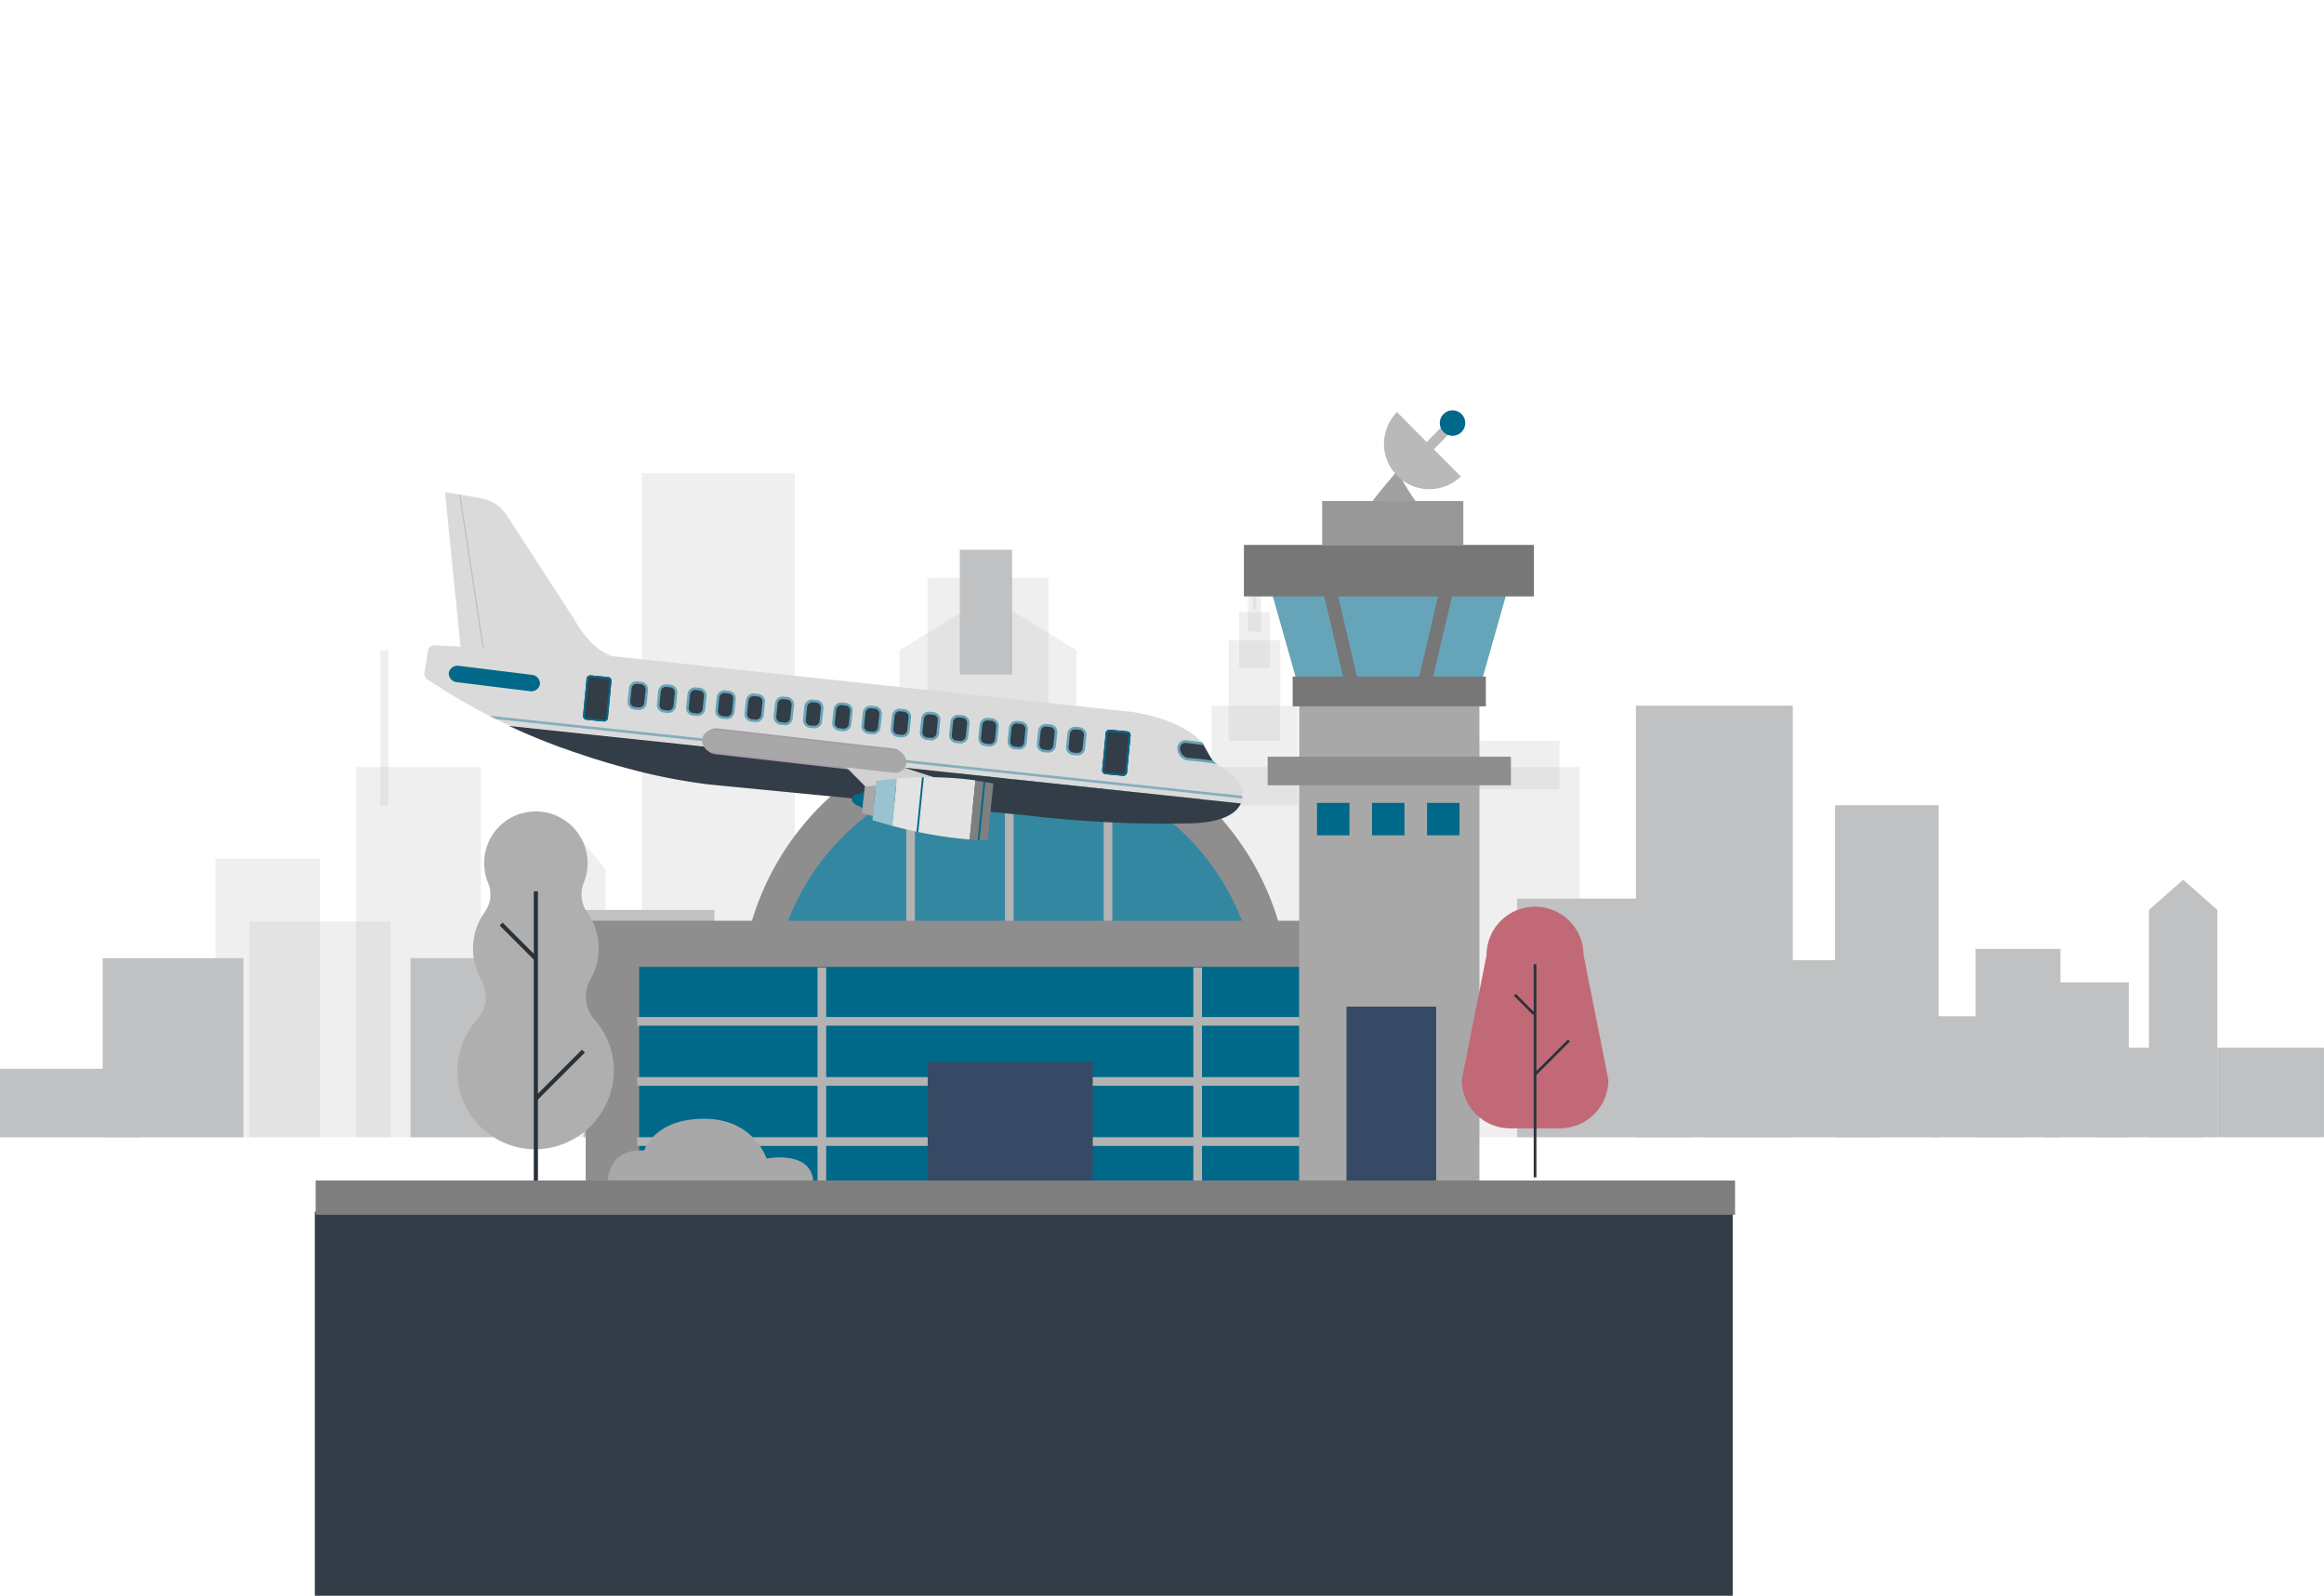 <svg xmlns="http://www.w3.org/2000/svg" viewBox="0 0 685.49 470.72"><defs><style>.cls-1{opacity:0.37;}.cls-2,.cls-3{fill:#545759;}.cls-3{opacity:0.26;}.cls-4,.cls-7{fill:#8e8e8e;}.cls-10,.cls-14,.cls-15,.cls-4,.cls-5{fill-rule:evenodd;}.cls-5{fill:#3387a1;}.cls-12,.cls-16,.cls-18,.cls-20,.cls-36,.cls-6{fill:none;}.cls-6{stroke:#b3b3b3;stroke-width:2.56px;}.cls-12,.cls-16,.cls-18,.cls-20,.cls-29,.cls-6{stroke-miterlimit:10;}.cls-8{fill:#00698a;}.cls-9{fill:#364a66;}.cls-10,.cls-24{fill:#66a5b9;}.cls-11{fill:#a8a8a8;}.cls-12{stroke:#777;stroke-width:4px;}.cls-13{fill:#777;}.cls-14{fill:#a0a0a0;}.cls-15{fill:#b9b9b9;}.cls-16{stroke:#b9b9b9;stroke-width:3px;}.cls-17{fill:#c26977;}.cls-18,.cls-20{stroke:#293139;}.cls-18{stroke-width:0.79px;}.cls-19{fill:#afafaf;}.cls-20{stroke-width:1.22px;}.cls-21{fill:#333d47;}.cls-22{fill:#7e7e7e;}.cls-23{fill:#dadada;}.cls-25{fill:#2d0032;}.cls-26{opacity:0.39;}.cls-27{fill:#c9d1dc;}.cls-28{fill:#667a91;}.cls-29{fill:#220026;stroke:#ab99ad;stroke-width:2.57px;}.cls-30{fill:#d1d1d1;}.cls-31{fill:#e3e3e3;}.cls-32{fill:#99c3d0;}.cls-33{fill:#7f7f7f;}.cls-34{opacity:0.19;}.cls-35{fill:#5b5b5b;}.cls-37{fill:#989898;}</style></defs><g id="Layer_2" data-name="Layer 2"><g id="Skyline"><g class="cls-1"><rect class="cls-2" x="30.28" y="282.66" width="41.54" height="52.81"/><rect class="cls-2" x="121.09" y="282.66" width="41.54" height="52.81"/><rect class="cls-3" x="73.61" y="271.82" width="41.54" height="63.65"/><rect class="cls-2" x="321.12" y="289.78" width="41.54" height="45.69"/><rect class="cls-2" y="315.29" width="41.54" height="20.18"/><rect class="cls-2" x="654.03" y="309.07" width="31.45" height="26.4"/><rect class="cls-2" x="618.13" y="309.07" width="31.45" height="26.4"/><rect class="cls-3" x="63.52" y="253.27" width="30.86" height="82.2"/><rect class="cls-2" x="569.17" y="299.78" width="28.08" height="35.69"/><rect class="cls-2" x="602.7" y="289.78" width="25.22" height="45.69"/><rect class="cls-2" x="582.73" y="279.91" width="25.01" height="55.56"/><polygon class="cls-2" points="654.03 335.47 633.86 335.47 633.86 268.41 643.95 259.51 654.03 268.41 654.03 335.47"/><rect class="cls-3" x="105.06" y="226.27" width="36.8" height="109.2"/><rect class="cls-3" x="429.1" y="226.27" width="36.8" height="109.2"/><rect class="cls-2" x="541.29" y="237.54" width="30.55" height="97.93"/><rect class="cls-3" x="189.34" y="139.62" width="45.1" height="195.85"/><rect class="cls-3" x="350.76" y="226.27" width="38.54" height="109.2"/><polygon class="cls-3" points="178.65 335.47 158.47 335.47 158.47 256.55 168.56 244.09 178.65 256.55 178.65 335.47"/><polygon class="cls-3" points="419.29 331.91 399.11 331.91 399.11 252.99 409.2 240.53 419.29 252.99 419.29 331.91"/><polygon class="cls-3" points="317.53 335.47 265.3 335.47 265.3 191.85 291.42 175.82 317.53 191.85 317.53 335.47"/><rect class="cls-2" x="482.52" y="208.17" width="46.29" height="127.3"/><rect class="cls-2" x="220.2" y="283.25" width="52.23" height="52.23"/><rect class="cls-2" x="502.7" y="283.25" width="52.23" height="52.23"/><rect class="cls-2" x="382.81" y="283.25" width="52.23" height="52.23"/><rect class="cls-2" x="447.5" y="265.07" width="52.23" height="70.4"/><rect class="cls-2" x="303.28" y="268.41" width="38.61" height="67.06"/><rect class="cls-2" x="172.11" y="268.41" width="38.61" height="67.06"/><rect class="cls-3" x="112.18" y="191.85" width="2.37" height="45.7"/><rect class="cls-3" x="273.61" y="170.48" width="35.61" height="42.73"/><rect class="cls-2" x="283.11" y="162.17" width="15.43" height="36.8"/><rect class="cls-3" x="357.35" y="208.17" width="25.37" height="29.38"/><rect class="cls-3" x="362.42" y="188.88" width="15.22" height="29.67"/><rect class="cls-3" x="365.51" y="180.57" width="9.04" height="16.39"/><rect class="cls-3" x="368.09" y="173.38" width="3.88" height="12.91"/><rect class="cls-3" x="369.54" y="161.36" width="0.99" height="18.47"/><rect class="cls-3" x="435.04" y="218.56" width="24.93" height="14.24"/></g></g><g id="Second_Airport" data-name="Second Airport"><path class="cls-4" d="M218.35,295a81,81,0,0,1,162.08,0"/><path class="cls-5" d="M227.64,297.48a71.75,71.75,0,1,1,143.5,0"/><line class="cls-6" x1="268.58" y1="232.28" x2="268.58" y2="272.38"/><line class="cls-6" x1="326.82" y1="231.02" x2="326.82" y2="272.38"/><line class="cls-6" x1="297.7" y1="225.73" x2="297.7" y2="273.85"/><rect class="cls-7" x="172.76" y="271.6" width="252.11" height="77.66"/><rect class="cls-8" x="188.52" y="285.21" width="220.65" height="64.37"/><line class="cls-6" x1="187.96" y1="301.28" x2="409.96" y2="301.28"/><line class="cls-6" x1="187.96" y1="336.74" x2="409.96" y2="336.74"/><line class="cls-6" x1="187.96" y1="319.01" x2="409.96" y2="319.01"/><line class="cls-6" x1="242.41" y1="285.39" x2="242.41" y2="348.98"/><line class="cls-6" x1="353.27" y1="285.39" x2="353.27" y2="348.98"/><rect class="cls-9" x="273.64" y="313.25" width="48.68" height="36.01"/><polygon class="cls-10" points="374.96 174.25 384.52 208.01 435.04 208.01 444.6 174.25 374.96 174.25"/><rect class="cls-11" x="383.19" y="204.21" width="53.18" height="145.19"/><rect class="cls-7" x="373.91" y="223.21" width="71.75" height="8.44"/><line class="cls-12" x1="398.58" y1="201.15" x2="392.05" y2="173.34"/><rect class="cls-13" x="381.29" y="199.57" width="56.98" height="8.79"/><line class="cls-12" x1="426.83" y1="173.34" x2="420.3" y2="201.15"/><rect class="cls-13" x="366.91" y="160.74" width="85.54" height="15.19"/><rect class="cls-8" x="404.7" y="236.84" width="9.57" height="9.57"/><rect class="cls-8" x="420.93" y="236.84" width="9.57" height="9.57"/><rect class="cls-8" x="388.47" y="236.84" width="9.57" height="9.57"/><rect class="cls-9" x="397.16" y="296.93" width="26.45" height="53.14"/><path class="cls-14" d="M413.06,137.81s-10.13,11.82-8.44,10.69,13.2-.23,13.2-.23S409.68,136.69,413.06,137.81Z"/><path class="cls-15" d="M430.89,140.56a13.38,13.38,0,0,1-18.84-19"/><line class="cls-16" x1="417.47" y1="135.99" x2="426.41" y2="126.83"/><circle class="cls-8" cx="428.44" cy="124.79" r="3.76"/><path class="cls-17" d="M452.78,267.45h0a14.3,14.3,0,0,0-14.3,14.3l-7.32,36.8a14.3,14.3,0,0,0,14.3,14.3H460.1a14.31,14.31,0,0,0,14.31-14.3l-7.32-36.8A14.31,14.31,0,0,0,452.78,267.45Z"/><line class="cls-18" x1="452.78" y1="347.31" x2="452.78" y2="284.43"/><line class="cls-18" x1="452.78" y1="316.92" x2="462.76" y2="306.94"/><line class="cls-18" x1="452.45" y1="299.08" x2="446.83" y2="293.45"/><path class="cls-19" d="M140.93,300.47c2.93-3.25,3-8,.89-11.83A18.38,18.38,0,0,1,143,269a8.78,8.78,0,0,0,1-8.49,15.27,15.27,0,0,1-.58-10.18,15.11,15.11,0,0,1,11-10.54,15.3,15.3,0,0,1,18.91,14.85,15.1,15.1,0,0,1-1.05,5.52,9.29,9.29,0,0,0,.82,8.84,18.35,18.35,0,0,1,1.18,19.68,10.32,10.32,0,0,0,1,12,22.89,22.89,0,0,1,5.77,14.06,23.37,23.37,0,0,1-22.67,24.27,23,23,0,0,1-17.49-38.47Z"/><line class="cls-20" x1="158.06" y1="353.05" x2="158.06" y2="262.93"/><line class="cls-20" x1="158.06" y1="282.83" x2="147.8" y2="272.57"/><line class="cls-20" x1="158.06" y1="324.09" x2="172.09" y2="310.06"/><path class="cls-11" d="M179.21,349.19s-.41-10.5,10.79-9.81c0,0,2.94-9.37,17.68-9.37s18.42,11.73,18.42,11.73,13.82-2.75,13.82,7.52Z"/><rect class="cls-21" x="92.86" y="357.45" width="418.22" height="113.27"/><rect class="cls-22" x="93.11" y="348.23" width="418.66" height="10.11"/><rect class="cls-21" x="167.25" y="205.6" width="169.36" height="16.94" transform="translate(21.75 -23.23) rotate(5.52)"/><g id="plane"><g id="plane_base_layers" data-name="plane base layers"><path class="cls-23" d="M150.22,214,366,237a5.58,5.58,0,0,0,.4-1.44v0h0a3.35,3.35,0,0,0,0-.6h0v-.07s0,0,0,0h0c.95-4.13-4.08-7.58-7-9.2l-.31-.17h0l-.1-.06-.1-.05,0,0-.08,0,0,0-.06,0h0l-.19-.12,0,0-.08-.07-.11-.08,0,0a4.72,4.72,0,0,1-.41-.37h0l-.1-.11a3.48,3.48,0,0,1-.87-1.27l-1.57-2.55a4.69,4.69,0,0,1-.27-.81.49.49,0,0,0,0-.11,1.1,1.1,0,0,0-.12-.28,4.25,4.25,0,0,1-.25-.39l-.05,0c-6.56-7.57-21.07-9.27-21.07-9.27L178.33,193.32c-6-.77-42.12-2.55-50.22-2.95a1.81,1.81,0,0,0-1.87,1.52l-1.06,6.63a1.8,1.8,0,0,0,.76,1.77,174.47,174.47,0,0,0,20.31,11.82c1.33.66,2.65,1.29,4,1.91h0m104.66-3.8a1.9,1.9,0,0,1,2.06-1.68l1.16.13a1.87,1.87,0,0,1,1.68,2.07l-.4,3.83a1.9,1.9,0,0,1-2.06,1.68l-1.16-.12a1.89,1.89,0,0,1-1.68-2.07Zm8.62.9a1.9,1.9,0,0,1,2.06-1.68l1.16.12a1.92,1.92,0,0,1,1.27.69,1.86,1.86,0,0,1,.41,1.38l-.4,3.84a1.89,1.89,0,0,1-2.05,1.68l-1.17-.13A1.87,1.87,0,0,1,263.1,215Zm8.62.9a1.9,1.9,0,0,1,2.06-1.68l1.16.12a1.89,1.89,0,0,1,1.68,2.07l-.4,3.83a1.89,1.89,0,0,1-2.05,1.69l-1.17-.12a1.9,1.9,0,0,1-1.68-2.08Zm8.62.9a1.9,1.9,0,0,1,2.06-1.68l1.16.12a1.88,1.88,0,0,1,1.27.69,1.86,1.86,0,0,1,.41,1.38l-.4,3.84a1.9,1.9,0,0,1-2.05,1.68l-1.17-.13a1.87,1.87,0,0,1-1.68-2.07Zm8.62.9a1.9,1.9,0,0,1,2.06-1.68l1.16.12a1.88,1.88,0,0,1,1.68,2.07l-.4,3.83a1.89,1.89,0,0,1-2.05,1.69l-1.17-.13a1.87,1.87,0,0,1-1.68-2.07Zm8.62.9A1.9,1.9,0,0,1,300,213l1.16.12a1.88,1.88,0,0,1,1.68,2.07l-.4,3.83a1.88,1.88,0,0,1-2.05,1.68l-1.17-.12a1.89,1.89,0,0,1-1.68-2.07Zm8.62.9a1.89,1.89,0,0,1,2.06-1.68l1.16.12a1.88,1.88,0,0,1,1.27.69,1.86,1.86,0,0,1,.41,1.38l-.4,3.83a1.88,1.88,0,0,1-2.05,1.68l-1.17-.12a1.84,1.84,0,0,1-1.27-.69,1.91,1.91,0,0,1-.41-1.38Zm8.62.83a1.9,1.9,0,0,1,2.06-1.68l1.16.12a1.88,1.88,0,0,1,1.27.69,1.86,1.86,0,0,1,.41,1.38l-.4,3.84a1.9,1.9,0,0,1-2.06,1.68l-1.16-.13a1.88,1.88,0,0,1-1.68-2.07Zm-64.46-2.78a1.89,1.89,0,0,1-2.06,1.68l-1.16-.12a1.89,1.89,0,0,1-1.68-2.07l.4-3.83a1.89,1.89,0,0,1,2.05-1.68l1.17.12a1.89,1.89,0,0,1,1.68,2.07Zm-8.62-.9a1.9,1.9,0,0,1-2.06,1.68l-1.16-.12a1.88,1.88,0,0,1-1.27-.69,1.86,1.86,0,0,1-.41-1.38l.4-3.83a1.89,1.89,0,0,1,2.05-1.68l1.17.12a1.87,1.87,0,0,1,1.27.68,1.9,1.9,0,0,1,.41,1.39Zm-8.62-.9a1.89,1.89,0,0,1-2.06,1.68l-1.16-.12a1.88,1.88,0,0,1-1.27-.69,1.86,1.86,0,0,1-.41-1.38l.4-3.83a1.89,1.89,0,0,1,2-1.68l1.17.12a1.89,1.89,0,0,1,1.68,2.07Zm-8.62-.9a1.89,1.89,0,0,1-2.06,1.68l-1.16-.12a1.88,1.88,0,0,1-1.27-.69,1.86,1.86,0,0,1-.41-1.38l.4-3.83a1.89,1.89,0,0,1,2-1.68l1.17.12a1.89,1.89,0,0,1,1.68,2.07Zm-8.62-.9a1.89,1.89,0,0,1-2.06,1.68l-1.16-.12a1.88,1.88,0,0,1-1.27-.69,1.86,1.86,0,0,1-.41-1.38l.4-3.83a1.89,1.89,0,0,1,2.06-1.68l1.16.12a1.89,1.89,0,0,1,1.68,2.07Zm-8.62-.9a1.89,1.89,0,0,1-2.06,1.68l-1.16-.12a1.87,1.87,0,0,1-1.27-.68,1.9,1.9,0,0,1-.41-1.39l.4-3.83a1.89,1.89,0,0,1,2.05-1.68l1.17.12a1.88,1.88,0,0,1,1.27.69,1.86,1.86,0,0,1,.41,1.38Zm-8.62-.9A1.9,1.9,0,0,1,197,210l-1.16-.13a1.87,1.87,0,0,1-1.68-2.07l.4-3.83a1.89,1.89,0,0,1,2.05-1.68l1.17.12a1.88,1.88,0,0,1,1.27.69,1.86,1.86,0,0,1,.41,1.38Zm-8.62-.9a1.9,1.9,0,0,1-2.06,1.69l-1.16-.13a1.87,1.87,0,0,1-1.68-2.07l.4-3.83a1.89,1.89,0,0,1,2.05-1.68l1.17.12a1.89,1.89,0,0,1,1.68,2.07Z"/><path class="cls-21" d="M358.15,224.85c-2.82-.51-5.61-.78-7.66-.94a3.21,3.21,0,0,1-3-3.44.88.88,0,0,1,0-.17,2,2,0,0,1,2.12-1.62c1.29.14,3.1.34,5.14.64l0,0,.23.4.1.17c.62,1.1,1.92,3.44,2.62,4.46a4,4,0,0,0,.27.37l.08.09Z"/><path class="cls-24" d="M187.94,201.73h0l1.15.12a1.52,1.52,0,0,1,1.34,1.65l-.4,3.83a1.51,1.51,0,0,1-1.64,1.34h0l-1.15-.12a1.49,1.49,0,0,1-1.34-1.65l.4-3.83a1.5,1.5,0,0,1,1.64-1.34ZM188,201a2.26,2.26,0,0,0-2.47,2l-.4,3.83a2.26,2.26,0,0,0,2,2.49l1.15.12h0a2.28,2.28,0,0,0,2.47-2l.4-3.83a2.27,2.27,0,0,0-2-2.49L188,201Z"/><path class="cls-24" d="M196.56,202.63h0l1.15.12a1.49,1.49,0,0,1,1,.55,1.5,1.5,0,0,1,.33,1.1l-.4,3.83a1.51,1.51,0,0,1-1.64,1.34h0l-1.15-.12a1.49,1.49,0,0,1-1.34-1.65l.4-3.83a1.5,1.5,0,0,1,1.64-1.34Zm.07-.76a2.26,2.26,0,0,0-2.47,2l-.4,3.83a2.26,2.26,0,0,0,2,2.49l1.15.12h0a2.27,2.27,0,0,0,2.47-2l.4-3.83a2.27,2.27,0,0,0-2-2.49l-1.15-.12Z"/><path class="cls-24" d="M205.18,203.53h0l1.15.12a1.49,1.49,0,0,1,1,.55,1.5,1.5,0,0,1,.33,1.1l-.4,3.83a1.51,1.51,0,0,1-1.64,1.34h0l-1.15-.12a1.45,1.45,0,0,1-1-.55,1.46,1.46,0,0,1-.33-1.1l.4-3.83a1.5,1.5,0,0,1,1.64-1.34Zm.07-.76a2.26,2.26,0,0,0-2.47,2l-.4,3.83a2.26,2.26,0,0,0,2,2.49l1.15.12h0a2.27,2.27,0,0,0,2.47-2l.4-3.83a2.27,2.27,0,0,0-2-2.49l-1.15-.12Z"/><path class="cls-24" d="M213.8,204.43h0l1.15.12a1.51,1.51,0,0,1,1.34,1.65l-.4,3.83a1.51,1.51,0,0,1-1.64,1.34h0l-1.15-.12a1.5,1.5,0,0,1-1.34-1.65l.4-3.83a1.5,1.5,0,0,1,1.64-1.34Zm.07-.76a2.26,2.26,0,0,0-2.47,2l-.4,3.83a2.26,2.26,0,0,0,2,2.49l1.15.12h0a2.26,2.26,0,0,0,2.47-2l.4-3.83a2.27,2.27,0,0,0-2-2.49l-1.15-.12Z"/><path class="cls-24" d="M222.42,205.33h0l1.15.12a1.49,1.49,0,0,1,1,.55,1.5,1.5,0,0,1,.33,1.1l-.4,3.83a1.51,1.51,0,0,1-1.64,1.34h0l-1.15-.12a1.5,1.5,0,0,1-1.34-1.65l.4-3.83a1.5,1.5,0,0,1,1.64-1.34Zm.07-.76a2.26,2.26,0,0,0-2.47,2l-.4,3.83a2.26,2.26,0,0,0,2,2.49l1.15.12h0a2.26,2.26,0,0,0,2.47-2l.4-3.83a2.27,2.27,0,0,0-2-2.49l-1.15-.12Z"/><path class="cls-24" d="M231,206.23h0l1.15.12a1.5,1.5,0,0,1,1.34,1.65l-.4,3.83a1.51,1.51,0,0,1-1.64,1.34h0l-1.15-.12a1.49,1.49,0,0,1-1-.55,1.46,1.46,0,0,1-.33-1.1l.4-3.83a1.5,1.5,0,0,1,1.64-1.34Zm.07-.76a2.26,2.26,0,0,0-2.47,2l-.4,3.83a2.27,2.27,0,0,0,2,2.49l1.15.12h0a2.26,2.26,0,0,0,2.47-2l.4-3.83a2.26,2.26,0,0,0-2-2.49l-1.15-.12Z"/><path class="cls-24" d="M239.66,207.13h0l1.15.12a1.45,1.45,0,0,1,1,.55,1.5,1.5,0,0,1,.33,1.1l-.4,3.83a1.51,1.51,0,0,1-1.64,1.34h0L239,214a1.49,1.49,0,0,1-1-.55,1.46,1.46,0,0,1-.33-1.1l.4-3.83a1.5,1.5,0,0,1,1.64-1.34Zm.07-.76a2.26,2.26,0,0,0-2.47,2l-.4,3.83a2.27,2.27,0,0,0,2,2.49l1.15.12h0a2.26,2.26,0,0,0,2.47-2l.4-3.83a2.26,2.26,0,0,0-2-2.49l-1.15-.12Z"/><path class="cls-24" d="M248.28,208h0l1.15.12a1.49,1.49,0,0,1,1.34,1.65l-.4,3.83a1.51,1.51,0,0,1-1.64,1.34h0l-1.15-.12a1.5,1.5,0,0,1-1.34-1.65l.4-3.83a1.52,1.52,0,0,1,1.64-1.35Zm.07-.76a2.27,2.27,0,0,0-2.47,2l-.4,3.83a2.27,2.27,0,0,0,2,2.49l1.15.12h0a2.26,2.26,0,0,0,2.47-2l.4-3.83a2.26,2.26,0,0,0-2-2.49l-1.15-.12Z"/><path class="cls-24" d="M256.9,208.92h0l1.15.12a1.49,1.49,0,0,1,1.34,1.65l-.4,3.83a1.5,1.5,0,0,1-1.64,1.34h0l-1.15-.12a1.49,1.49,0,0,1-1-.55,1.46,1.46,0,0,1-.33-1.1l.4-3.84a1.52,1.52,0,0,1,1.64-1.34Zm.07-.76a2.27,2.27,0,0,0-2.47,2l-.4,3.83a2.27,2.27,0,0,0,2,2.49l1.15.12h0a2.26,2.26,0,0,0,2.47-2l.4-3.83a2.26,2.26,0,0,0-2-2.49l-1.15-.12Z"/><path class="cls-24" d="M265.52,209.82h0l1.15.12a1.53,1.53,0,0,1,1,.55,1.49,1.49,0,0,1,.33,1.11l-.4,3.83a1.51,1.51,0,0,1-1.64,1.34h0l-1.15-.12a1.53,1.53,0,0,1-1-.55,1.47,1.47,0,0,1-.33-1.1l.4-3.84a1.51,1.51,0,0,1,1.64-1.34Zm.07-.76a2.26,2.26,0,0,0-2.47,2l-.4,3.84a2.27,2.27,0,0,0,2,2.49l1.15.12h0a2.26,2.26,0,0,0,2.47-2l.4-3.84a2.27,2.27,0,0,0-2-2.49l-1.15-.12Z"/><path class="cls-24" d="M274.14,210.72h0l1.15.12a1.53,1.53,0,0,1,1,.55,1.47,1.47,0,0,1,.33,1.1l-.4,3.84a1.51,1.51,0,0,1-1.64,1.34h0l-1.15-.12a1.51,1.51,0,0,1-1.34-1.66l.4-3.83a1.51,1.51,0,0,1,1.64-1.34Zm.07-.76a2.26,2.26,0,0,0-2.47,2l-.4,3.83a2.26,2.26,0,0,0,2,2.49l1.15.13h0a2.27,2.27,0,0,0,2.47-2l.4-3.84a2.27,2.27,0,0,0-2-2.49l-1.15-.12Z"/><path class="cls-24" d="M282.76,211.62h0l1.15.12a1.5,1.5,0,0,1,1.34,1.65l-.4,3.84a1.52,1.52,0,0,1-1.64,1.34h0l-1.15-.12a1.47,1.47,0,0,1-1-.54,1.54,1.54,0,0,1-.33-1.11l.4-3.83a1.51,1.51,0,0,1,1.64-1.34Zm.07-.76a2.26,2.26,0,0,0-2.47,2l-.4,3.83a2.27,2.27,0,0,0,2,2.49l1.15.12h0a2.27,2.27,0,0,0,2.47-2l.4-3.83a2.27,2.27,0,0,0-2-2.49l-1.15-.12Z"/><path class="cls-24" d="M291.38,212.52h0l1.15.12a1.49,1.49,0,0,1,1,.55,1.46,1.46,0,0,1,.33,1.1l-.4,3.83a1.5,1.5,0,0,1-1.64,1.34h0l-1.15-.12a1.5,1.5,0,0,1-1.34-1.65l.4-3.83a1.51,1.51,0,0,1,1.64-1.34Zm.07-.76a2.26,2.26,0,0,0-2.47,2l-.4,3.83a2.27,2.27,0,0,0,2,2.49l1.15.12h0a2.28,2.28,0,0,0,2.47-2l.4-3.83a2.27,2.27,0,0,0-2-2.49l-1.15-.12Z"/><path class="cls-24" d="M300,213.42h0l1.15.12a1.49,1.49,0,0,1,1,.55,1.46,1.46,0,0,1,.33,1.1l-.4,3.83a1.5,1.5,0,0,1-1.64,1.34h0l-1.15-.12a1.45,1.45,0,0,1-1-.55,1.5,1.5,0,0,1-.33-1.1l.4-3.83a1.51,1.51,0,0,1,1.64-1.34Zm.07-.76a2.27,2.27,0,0,0-2.47,2l-.4,3.83a2.27,2.27,0,0,0,2,2.49l1.15.12h0a2.26,2.26,0,0,0,2.47-2l.4-3.83a2.27,2.27,0,0,0-2-2.49l-1.15-.12Z"/><path class="cls-24" d="M308.62,214.32h0l1.15.12a1.49,1.49,0,0,1,1,.55,1.46,1.46,0,0,1,.33,1.1l-.4,3.83a1.5,1.5,0,0,1-1.64,1.34h0l-1.15-.12a1.51,1.51,0,0,1-1.34-1.65l.4-3.83a1.51,1.51,0,0,1,1.64-1.34Zm.07-.76a2.27,2.27,0,0,0-2.47,2l-.4,3.83a2.27,2.27,0,0,0,2,2.49L309,222h0a2.26,2.26,0,0,0,2.47-2l.4-3.83a2.26,2.26,0,0,0-2-2.49l-1.15-.12Z"/><path class="cls-24" d="M317.24,215.15h0l1.15.12a1.49,1.49,0,0,1,1,.55,1.46,1.46,0,0,1,.33,1.1l-.4,3.83a1.52,1.52,0,0,1-1.64,1.35h0l-1.15-.12a1.49,1.49,0,0,1-1.34-1.65l.4-3.83a1.5,1.5,0,0,1,1.64-1.34Zm.07-.76a2.26,2.26,0,0,0-2.47,2l-.4,3.83a2.26,2.26,0,0,0,2,2.49l1.15.12h0a2.27,2.27,0,0,0,2.47-2l.4-3.83a2.27,2.27,0,0,0-2-2.49l-1.15-.12Z"/><path class="cls-25" d="M363.38,240l-.45.29Z"/><path class="cls-21" d="M366,237s0,.07-.05.1l-.1.21-.12.22-.06.11-.14.22-.08.11-.12.17h0l-.13.17-.09.12-.16.18a1.07,1.07,0,0,1-.14.16c-.08.08-.15.16-.23.23h0a3,3,0,0,1-.32.29,3.91,3.91,0,0,1-.48.4l-.41.29-.45.29-.16.09-.33.19a12.77,12.77,0,0,1-1.33.62l-.24.1c-.41.16-.85.31-1.31.45s-.63.18-1,.26l-.54.13-.57.12-.51.1-.62.1-.45.07-.68.09c-.91.11-1.89.2-3,.25a341.53,341.53,0,0,1-49.56-2.34h0l-90.13-8.76-3.31-.33a171.4,171.4,0,0,1-24.48-4.86l-1-.27-2-.55-.77-.22-1.54-.44-.79-.24h0l-1.59-.48h0l-1.61-.5h0l-1.09-.34-2.21-.73-2.25-.76q-.85-.28-1.71-.6l-2.9-1q-1.83-.68-3.69-1.41l-.93-.37q-5.14-2-10.48-4.53Z"/><g class="cls-26"><polygon class="cls-8" points="366.41 235.53 146.25 212.11 144.32 211.13 366.44 234.77 366.41 235.53"/></g><path class="cls-24" d="M358.93,225.29a4.07,4.07,0,0,1-.65-.43s0,0,0,0l-.08-.09a3.7,3.7,0,0,1-.27-.36l-.13,0-.93-.14-.6-.08c-1.76-.25-3.66-.46-5.6-.6a2.84,2.84,0,0,1-2.61-3,.77.77,0,0,1,0-.15,1.56,1.56,0,0,1,1.7-1.29c1,.1,2,.22,2.92.34l1.46.19.92.12.13,0a8.49,8.49,0,0,0-.62-.85c-1.5-.22-3.05-.41-4.73-.58a2.34,2.34,0,0,0-2.54,1.93,1.49,1.49,0,0,0,0,.21,3.59,3.59,0,0,0,3.31,3.85,75.18,75.18,0,0,1,7.63.93l.91.16Z"/><path class="cls-27" d="M311.69,223.78l-2.07-.39a.16.16,0,0,1-.07-.13h0l0,0,2.24.43s0,0,0,0h0A.1.1,0,0,1,311.69,223.78Z"/><path class="cls-28" d="M351,224.16v-.08h0Z"/></g></g><rect class="cls-29" x="208.52" y="219.11" width="57.35" height="5.06" rx="2.53" transform="translate(26.76 -25.55) rotate(6.53)"/><path class="cls-8" d="M156.27,203.89l-21.46-2.65a2.61,2.61,0,0,1-2.43-2.76h0a2.61,2.61,0,0,1,3-2.07l21.46,2.65a2.62,2.62,0,0,1,2.43,2.76h0A2.61,2.61,0,0,1,156.27,203.89Z"/><rect class="cls-21" x="169.58" y="202.32" width="13.18" height="7.38" rx="1.12" transform="translate(-45.8 361.6) rotate(-84.49)"/><path class="cls-25" d="M332.43,227.85a1.12,1.12,0,0,1-1.22,1l-5.12-.49a1.13,1.13,0,0,1-1-1.22l1.05-10.89a1.12,1.12,0,0,1,1.23-1l5.11.49a1.12,1.12,0,0,1,1,1.23Z"/><g id="front_wing_and_turbine" data-name="front wing and turbine"><polyline class="cls-30" points="256.75 233.52 248.88 225.59 260.21 224.35 275.88 229.41"/><path class="cls-8" d="M254.91,233.66l-.46,4.68-1.66-.78c-2.08-1-2-2.6.05-3.26Z"/><path class="cls-31" d="M287.73,230.19,286,247.63a119.86,119.86,0,0,1-15.12-2.19l-.53-.11c-2.26-.48-4.68-1.05-7.21-1.73l1.39-13.93c2.08-.17,4.6-.32,7.43-.38h.54A98.49,98.49,0,0,1,287.73,230.19Z"/><polygon class="cls-11" points="258.36 231.69 255.07 232.07 254.29 239.86 257.45 240.75 258.36 231.69"/><path class="cls-8" d="M272.49,229.29l-1.62,16.15-.53-.11,1.61-16Z"/><path class="cls-32" d="M264.52,229.67l-1.39,13.93q-2.81-.75-5.79-1.68l1.15-11.55S260.79,230,264.52,229.67Z"/><path class="cls-33" d="M293,231.13l-1.68,16.72s-.84,0-2.4,0l-.54,0-2.39-.16,1.74-17.44c.79.11,1.58.24,2.37.38l.42.07.12,0C291.42,230.8,292.21,231,293,231.13Z"/><path class="cls-8" d="M290.64,230.66l-1.72,17.15-.54,0,1.72-17.22.42.07Z"/><rect class="cls-11" x="206.86" y="218.36" width="60.66" height="6.57" rx="3.29" transform="translate(26.76 -25.55) rotate(6.53)"/></g><path class="cls-23" d="M180.8,193.5l-38-2.32-.44,0-6.52-.4-4.58-45.63,4.18.7.44.08,4,.67,2.3.44a11.16,11.16,0,0,1,7.25,4.88l20.09,31C174.85,192.51,180.8,193.5,180.8,193.5Z"/><g class="cls-34"><polygon class="cls-35" points="142.76 191.18 142.32 191.15 135.4 145.82 135.84 145.9 142.76 191.18"/></g><path class="cls-8" d="M178.09,212.82l-5.11-.49a1.12,1.12,0,0,1-1-1.23L173,200.22a1.12,1.12,0,0,1,1.23-1l5.11.49a1.12,1.12,0,0,1,1,1.23l-1.05,10.88A1.12,1.12,0,0,1,178.09,212.82Zm-3.9-13a.55.55,0,0,0-.6.49l-1.05,10.89a.55.55,0,0,0,.49.6l5.12.49a.55.55,0,0,0,.6-.49l1.05-10.89a.55.55,0,0,0-.49-.6Z"/><polygon class="cls-21" points="329.71 215.81 327.04 215.45 326.47 216.1 325.38 227.31 325.92 228.02 331.52 228.51 332.03 228.11 333.19 216.85 332.72 215.98 329.71 215.81"/><path class="cls-8" d="M331.21,228.86l-5.12-.49a1.13,1.13,0,0,1-1-1.23l1.05-10.88a1.12,1.12,0,0,1,1.23-1l5.11.49a1.12,1.12,0,0,1,1,1.23l-1.05,10.88A1.12,1.12,0,0,1,331.21,228.86Zm-3.91-13a.55.55,0,0,0-.6.49l-1.05,10.89a.56.56,0,0,0,.5.6l5.11.49a.55.55,0,0,0,.6-.49l1.05-10.89a.55.55,0,0,0-.49-.6Z"/><circle class="cls-36" cx="299.48" cy="200.29" r="200.29"/><rect class="cls-37" x="389.99" y="147.8" width="41.64" height="12.94"/></g></g></svg>